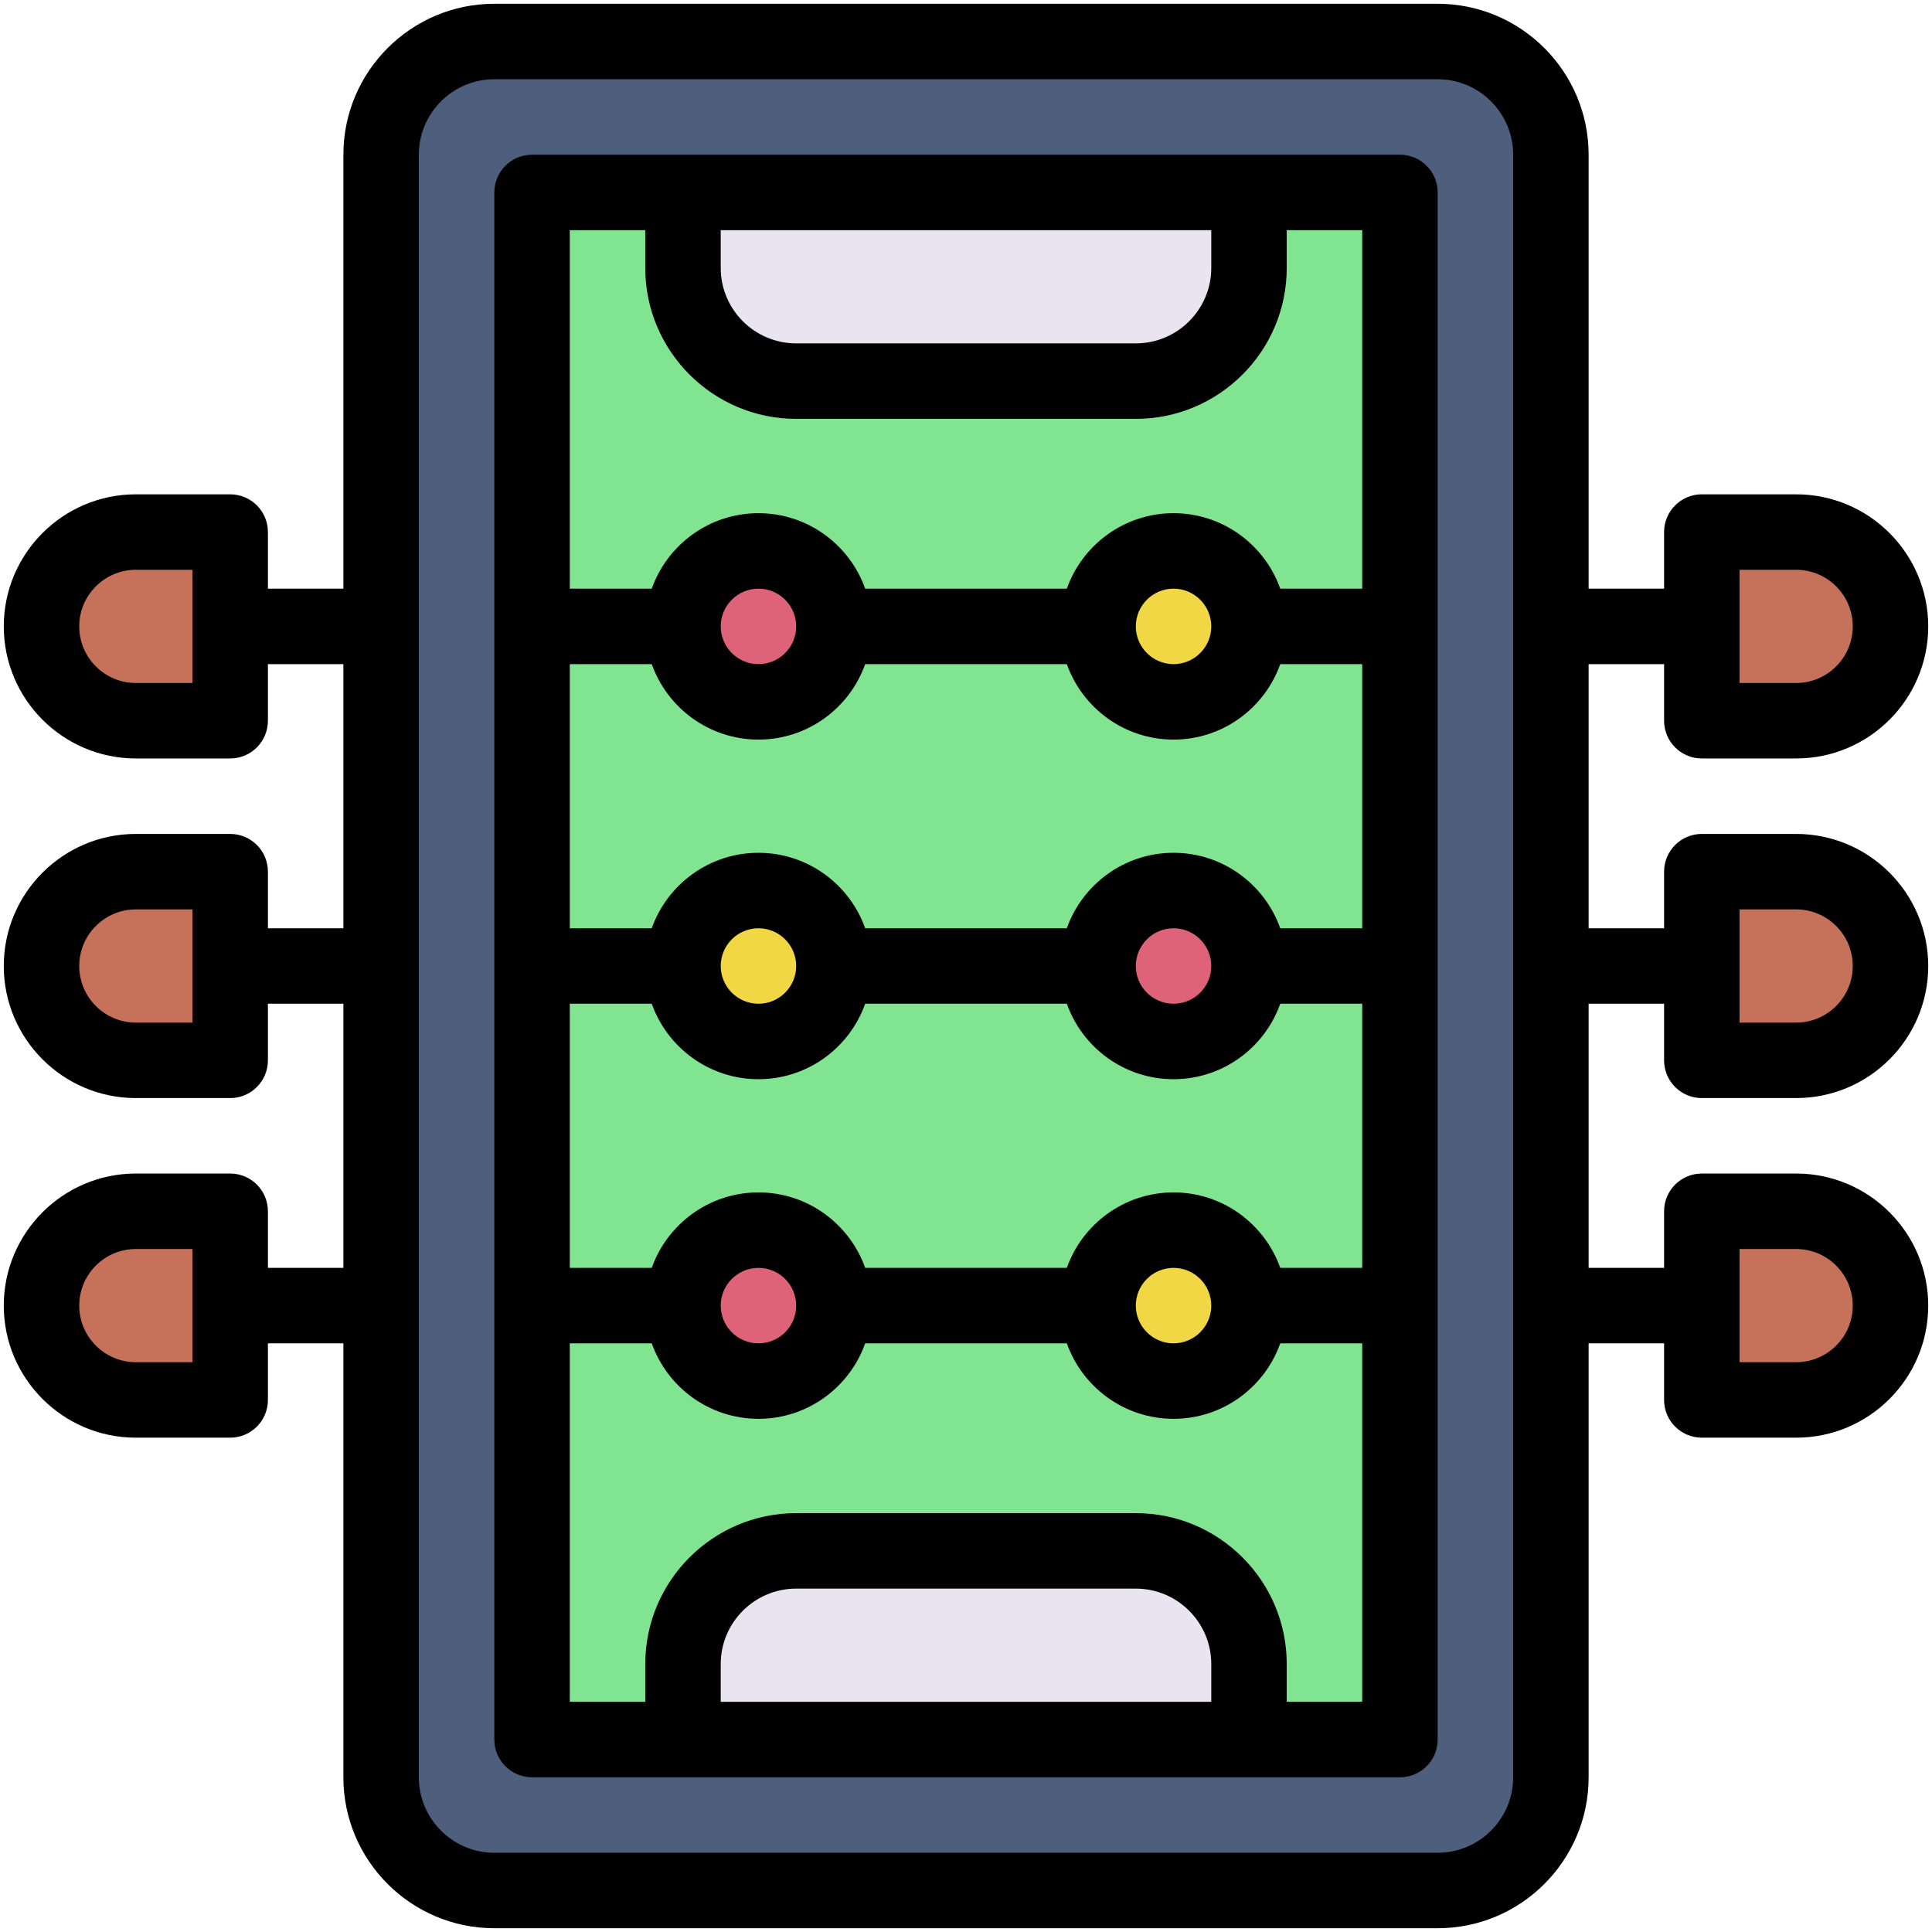 <svg enable-background="new 0 0 512 512" viewBox="0 0 512 512" xmlns="http://www.w3.org/2000/svg"><g id="_x31_8_x2C__Foosball_x2C__Board_Game_x2C__Leisure_x2C__Gaming_x2C__Entertainment_x2C__Play_x2C__Game_x2C__Hobbies_and_free_Time"><g><path d="m411 346v125c0 16.57-13.43 30-30 30h-250c-16.57 0-30-13.43-30-30v-125-90-90-125c0-16.57 13.43-30 30-30h250c16.57 0 30 13.43 30 30v125 90z" fill="#4e5f7e"/><path d="m331 51-75 21.6-75-21.6h-40v115 90 90 115h40l78.4-20.25 71.6 20.25h40v-115-90-90-115z" fill="#81e491"/><g fill="#c6715a"><path d="m61 346v25h-25c-6.9 0-13.16-2.8-17.68-7.32s-7.32-10.78-7.32-17.68c0-13.81 11.19-25 25-25h25z"/><path d="m61 256v25h-25c-6.9 0-13.16-2.8-17.68-7.32s-7.32-10.78-7.32-17.68c0-13.81 11.19-25 25-25h25z"/><path d="m61 166v25h-25c-6.9 0-13.16-2.8-17.68-7.32s-7.32-10.78-7.32-17.68c0-13.81 11.19-25 25-25h25z"/><path d="m476 321c13.81 0 25 11.19 25 25 0 6.9-2.8 13.16-7.32 17.68s-10.78 7.32-17.68 7.32h-25v-25-25z"/><path d="m476 231c13.81 0 25 11.19 25 25 0 6.9-2.8 13.16-7.32 17.68s-10.78 7.32-17.68 7.32h-25v-25-25z"/><path d="m476 141c13.81 0 25 11.19 25 25 0 6.9-2.8 13.16-7.32 17.68s-10.78 7.32-17.68 7.32h-25v-25-25z"/></g><path d="m331 441v20h-150v-20c0-16.57 13.43-30 30-30h90c16.57 0 30 13.43 30 30z" fill="#eae4f0"/><path d="m331 51v20c0 16.57-13.43 30-30 30h-90c-16.57 0-30-13.43-30-30v-20z" fill="#eae4f0"/><circle cx="201" cy="346" fill="#df6378" r="20"/><circle cx="311" cy="256" fill="#df6378" r="20"/><circle cx="201" cy="166" fill="#df6378" r="20"/><circle cx="311" cy="346" fill="#f2d744" r="20"/><circle cx="201" cy="256" fill="#f2d744" r="20"/><circle cx="311" cy="166" fill="#f2d744" r="20"/><g><path d="m371 41c-13.408 0-222.949 0-230 0-5.523 0-10 4.477-10 10v410c0 5.523 4.477 10 10 10h230c5.522 0 10-4.477 10-10v-410c0-5.523-4.478-10-10-10zm-31.72 295c-4.128-11.639-15.243-20-28.28-20s-24.152 8.361-28.28 20h-53.44c-4.128-11.639-15.243-20-28.28-20s-24.152 8.361-28.28 20h-21.72v-70h21.72c4.128 11.639 15.243 20 28.28 20s24.152-8.361 28.28-20h53.44c4.128 11.639 15.243 20 28.28 20s24.152-8.361 28.28-20h21.72v70zm-18.28 10c0 5.514-4.486 10-10 10s-10-4.486-10-10 4.486-10 10-10 10 4.486 10 10zm-110 0c0 5.514-4.486 10-10 10s-10-4.486-10-10 4.486-10 10-10 10 4.486 10 10zm-38.28-170c4.128 11.639 15.243 20 28.28 20s24.152-8.361 28.28-20h53.44c4.128 11.639 15.243 20 28.28 20s24.152-8.361 28.28-20h21.72v70h-21.72c-4.128-11.639-15.243-20-28.28-20s-24.152 8.361-28.28 20h-53.44c-4.128-11.639-15.243-20-28.28-20s-24.152 8.361-28.28 20h-21.72v-70zm18.28-10c0-5.514 4.486-10 10-10s10 4.486 10 10-4.486 10-10 10-10-4.486-10-10zm110 0c0-5.514 4.486-10 10-10s10 4.486 10 10-4.486 10-10 10-10-4.486-10-10zm20 90c0 5.514-4.486 10-10 10s-10-4.486-10-10 4.486-10 10-10 10 4.486 10 10zm-110 0c0 5.514-4.486 10-10 10s-10-4.486-10-10 4.486-10 10-10 10 4.486 10 10zm110-195v10c0 11.028-8.972 20-20 20h-90c-11.028 0-20-8.972-20-20v-10zm-150 0v10c0 22.056 17.944 40 40 40h90c22.056 0 40-17.944 40-40v-10h20v95h-21.72c-4.128-11.639-15.243-20-28.28-20s-24.152 8.361-28.28 20h-53.44c-4.128-11.639-15.243-20-28.28-20s-24.152 8.361-28.28 20h-21.72v-95zm20 390v-10c0-11.028 8.972-20 20-20h90c11.028 0 20 8.972 20 20v10zm150 0v-10c0-22.056-17.944-40-40-40h-90c-22.056 0-40 17.944-40 40v10h-20v-95h21.72c4.128 11.639 15.243 20 28.28 20s24.152-8.361 28.28-20h53.44c4.128 11.639 15.243 20 28.28 20s24.152-8.361 28.28-20h21.72v95z"/><path d="m451 291h25c19.299 0 35-15.701 35-35s-15.701-35-35-35h-25c-5.522 0-10 4.477-10 10v15h-20v-70h20v15c0 5.523 4.478 10 10 10h25c19.299 0 35-15.701 35-35s-15.701-35-35-35h-25c-5.522 0-10 4.477-10 10v15h-20v-115c0-22.056-17.944-40-40-40h-250c-22.056 0-40 17.944-40 40v115h-20v-15c0-5.523-4.477-10-10-10h-25c-19.299 0-35 15.701-35 35s15.701 35 35 35h25c5.523 0 10-4.477 10-10v-15h20v70h-20v-15c0-5.523-4.477-10-10-10h-25c-19.299 0-35 15.701-35 35s15.701 35 35 35h25c5.523 0 10-4.477 10-10v-15h20v70h-20v-15c0-5.523-4.477-10-10-10h-25c-19.299 0-35 15.701-35 35s15.701 35 35 35h25c5.523 0 10-4.477 10-10v-15h20v115c0 22.056 17.944 40 40 40h250c22.056 0 40-17.944 40-40v-115h20v15c0 5.523 4.478 10 10 10h25c19.299 0 35-15.701 35-35s-15.701-35-35-35h-25c-5.522 0-10 4.477-10 10v15h-20v-70h20v15c0 5.523 4.478 10 10 10zm10-140h15c8.271 0 15 6.729 15 15s-6.729 15-15 15h-15zm-410 30h-15c-8.271 0-15-6.729-15-15s6.729-15 15-15h15zm0 90h-15c-8.271 0-15-6.729-15-15s6.729-15 15-15h15zm0 90h-15c-8.271 0-15-6.729-15-15s6.729-15 15-15h15zm410-30h15c8.271 0 15 6.729 15 15s-6.729 15-15 15h-15zm-60 140c0 11.028-8.972 20-20 20h-250c-11.028 0-20-8.972-20-20v-430c0-11.028 8.972-20 20-20h250c11.028 0 20 8.972 20 20zm60-230h15c8.271 0 15 6.729 15 15s-6.729 15-15 15h-15z"/></g></g></g><g id="Layer_1"/></svg>